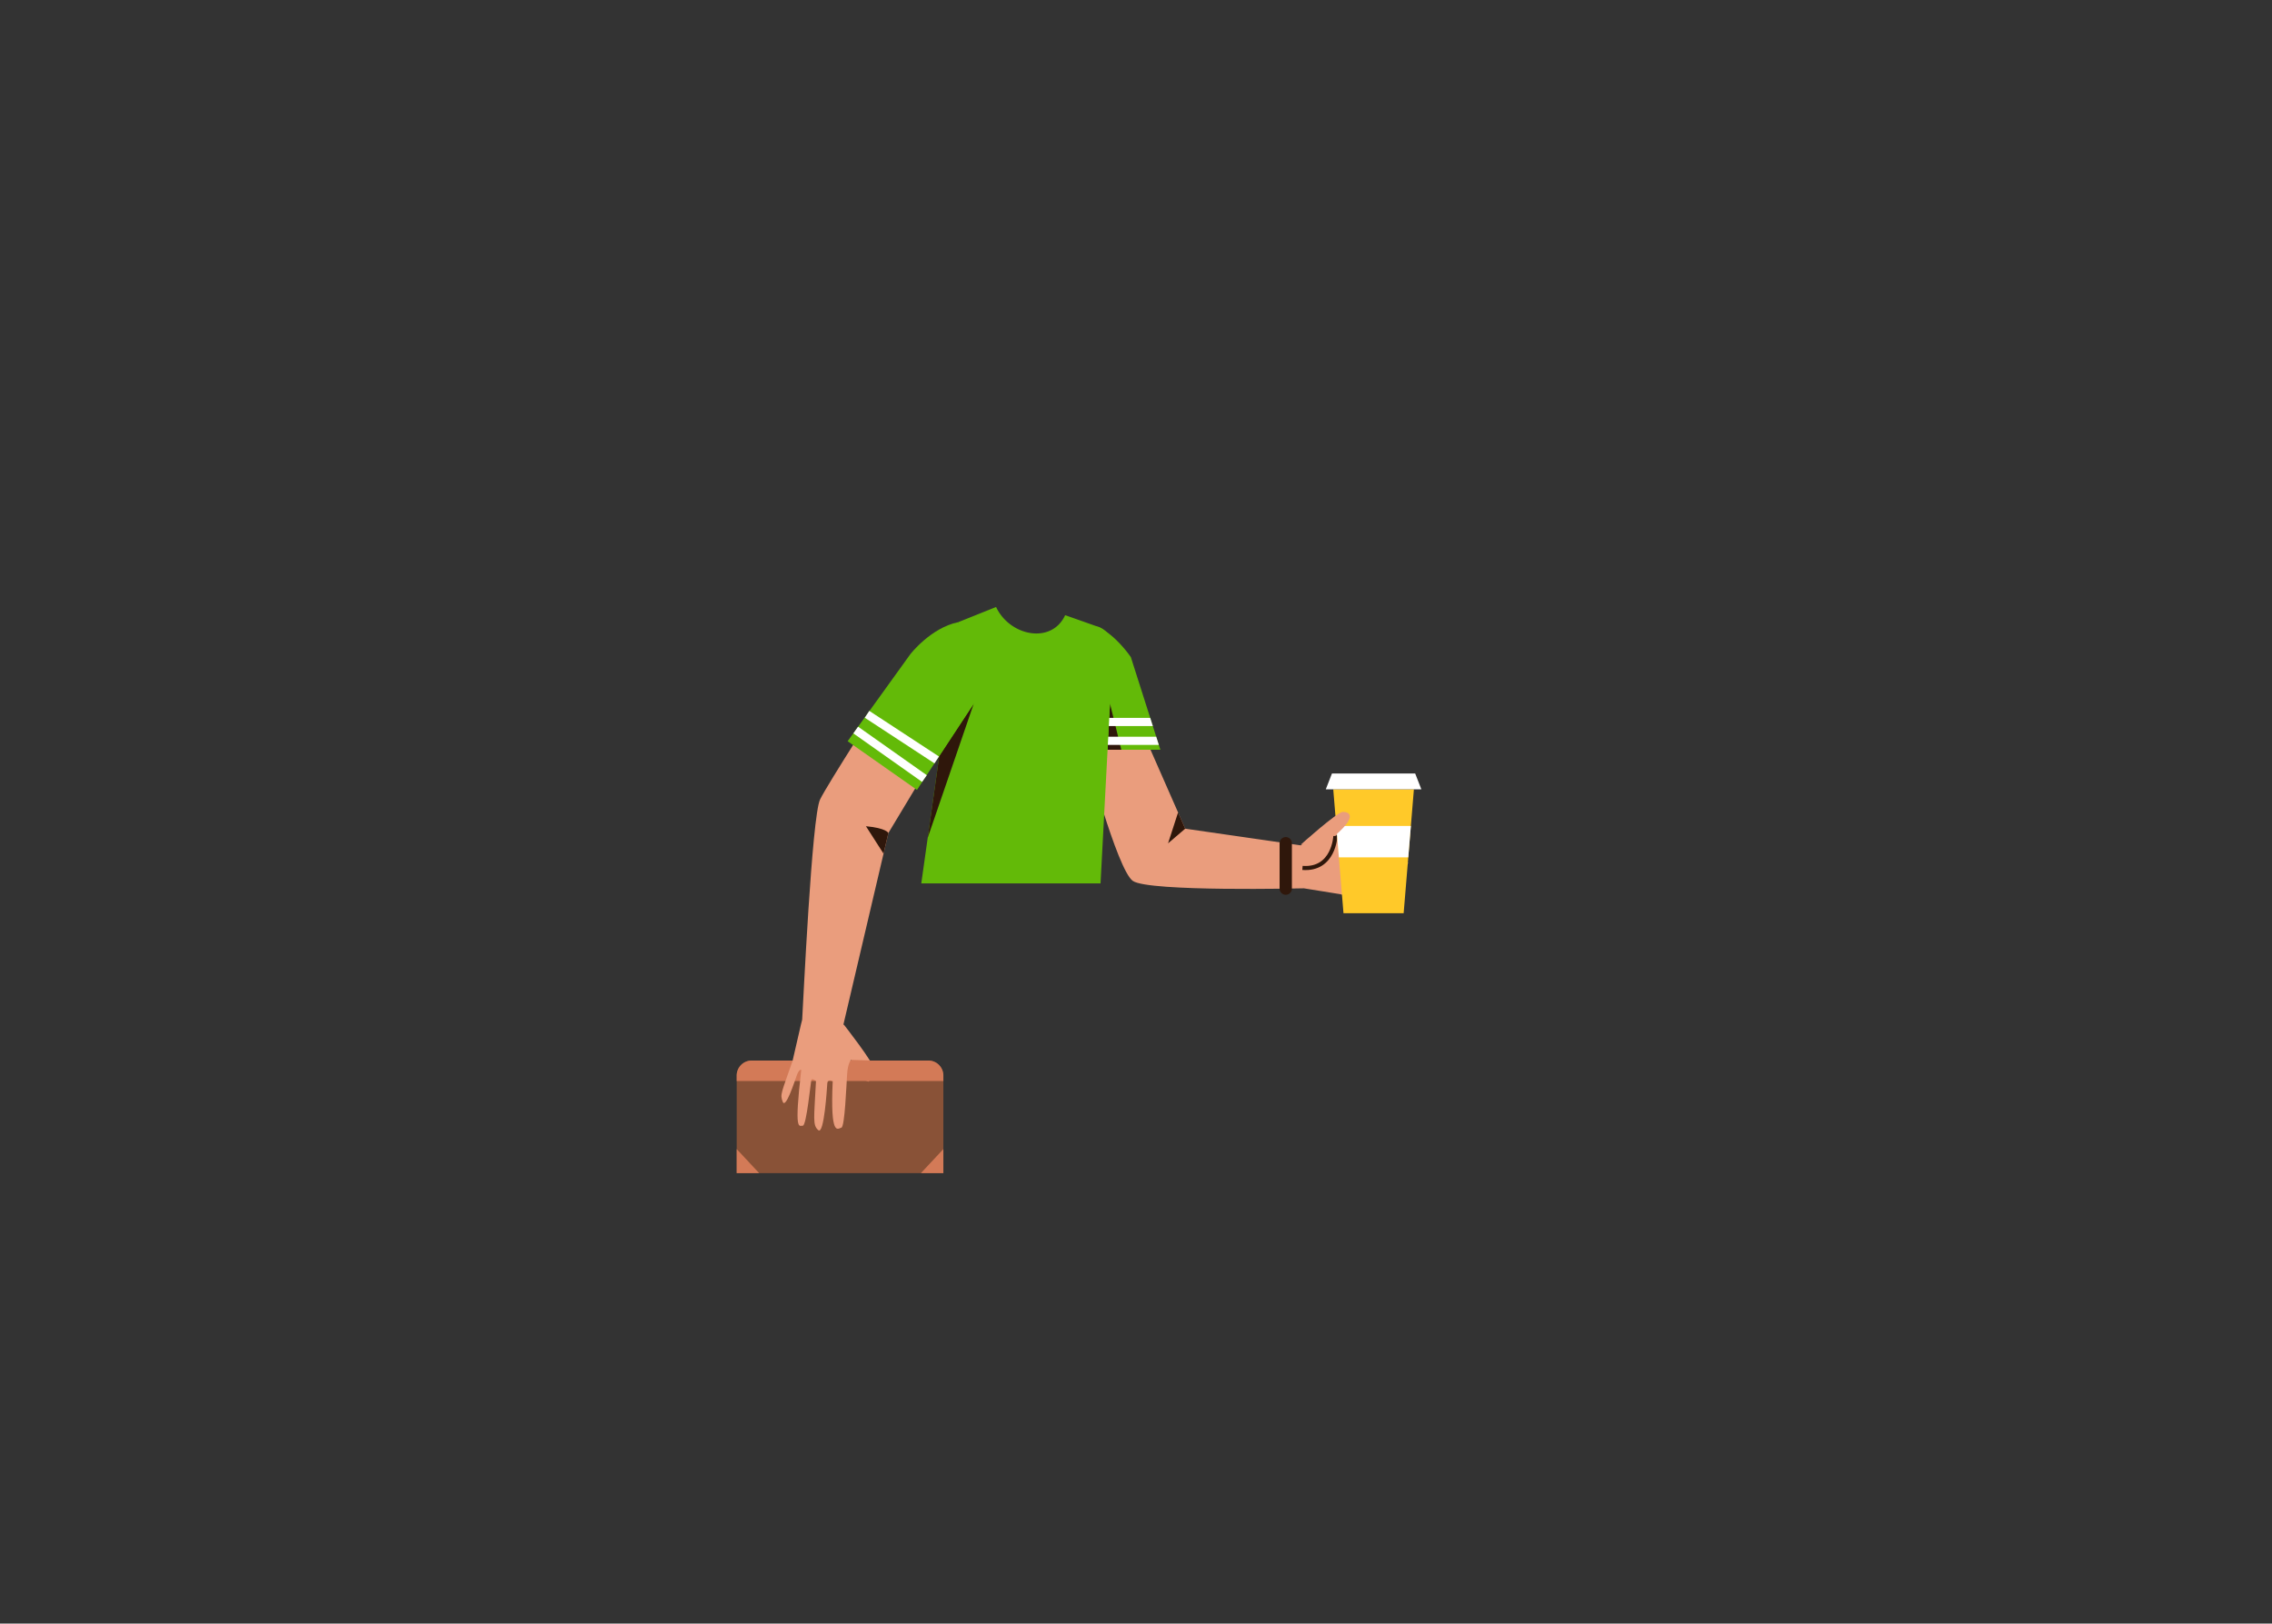 <svg xmlns="http://www.w3.org/2000/svg" viewBox="0 0 1109 792.52"><rect x="0" y="0" width="1109" height="792.52" fill="#333333" stroke="none"/><title>torso 16</title><g id="torso-15" data-name="torso"><path d="M561.019,364.677,578.516,404.498l56.413,8.145s17.799-15.989,20.514-15.989,7.542,1.684-3.62,11.4c0,0,1.679,1.421,7.024,1.421s25.859-.603,26.312,1.056,5.581,5.128-22.324,5.732c0,0-1.207,2.564,1.207,2.564s25.341-.151,23.078,2.866-5.581,2.413-23.832,2.715c0,0-1.358,1.961-.453,2.263s22.626.905,22.626,2.715,3.922,4.073-27.151,2.564c0,0-.453,1.056,2.715,1.961s17.045,4.374,13.425,6.034-4.073.905-20.212-3.469l-17.799-2.866S560.642,435.42,552.949,429.99s-23.304-64.257-23.304-64.257Z" fill="#ea9d7d"/><polygon points="578.516 404.498 570.144 411.663 575.033 396.572 578.516 404.498" fill="#2f170b"/><path d="M651.823,408.055s-.679,16.731-16.064,15.6" fill="none" stroke="#2f170b" stroke-miterlimit="10" stroke-width="2"/><line x1="627.593" y1="411.584" x2="627.593" y2="433.768" fill="none" stroke="#2f170b" stroke-linecap="round" stroke-linejoin="round" stroke-width="6"/><polygon points="685.149 445.749 655.778 445.749 650.778 385.269 690.149 385.269 685.149 445.749" fill="#ffc929"/><polygon points="687.403 418.487 688.668 403.184 652.259 403.184 653.524 418.487 687.403 418.487" fill="#fff"/><polygon points="693.782 385.269 647.145 385.269 650.145 377.577 690.782 377.577 693.782 385.269" fill="#fff"/><path d="M634.959,412.27s17.799-15.989,20.514-15.989,7.542,1.684-3.62,11.401" fill="#ea9d7d"/><path d="M566.392,365.956l-14.355-45.049a.979.979,0,0,0-.13-.264c-.821-1.185-7.503-10.577-15.506-14.429a1.004,1.004,0,0,0-1.434.941l1.905,58.801Z" fill="#63ba08"/><polygon points="540.626 365.956 541.811 343.446 547.323 365.956 540.626 365.956" fill="#2f170b"/><polygon points="564.37 359.612 539.855 359.612 539.855 363.612 565.645 363.612 564.37 359.612" fill="#fff"/><polygon points="561.438 350.41 540.339 350.41 540.339 354.41 562.713 354.41 561.438 350.41" fill="#fff"/><path d="M366.925,517.675h86.216a7.331,7.331,0,0,1,7.331,7.331v47.629a0,0,0,0,1,0,0H359.594a0,0,0,0,1,0,0V525.006A7.331,7.331,0,0,1,366.925,517.675Z" fill="#895237"/><polygon points="359.594 572.635 359.594 560.898 370.563 572.635 359.594 572.635" fill="#d37a57"/><polygon points="460.473 572.635 460.473 560.898 449.503 572.635 460.473 572.635" fill="#d37a57"/><path d="M359.594,525.006v2.669H460.473v-2.669a7.331,7.331,0,0,0-7.331-7.331H366.925A7.331,7.331,0,0,0,359.594,525.006Z" fill="#d37a57"/><path d="M391.553,497.731c.479-7.504,4.716-99.353,8.742-107.498s31.086-50.006,31.086-50.006l37.437,7.918-35.18,58.454-21.979,93.606.268-.024s14.765,18.826,14.584,21.535-2.183,7.413-11.133-4.373c0,0-1.53,1.58-1.886,6.913s-1.124,25.842-2.81,26.182-5.49,5.226-4.229-22.657c0,0-2.478-1.375-2.639,1.033s-1.541,25.294-4.4,22.835-2.036-5.73-1.118-23.96c0,0-1.866-1.485-2.227-.603s-2.413,22.515-4.219,22.394-4.325,3.641-.746-27.261c0,0-1.023-.522-2.138,2.578s-5.502,16.715-6.916,12.992-.631-4.124,4.811-19.936l4.048-17.568Z" fill="#ea9d7d"/><path d="M422.682,403.301c9.917.891,10.955,3.298,10.955,3.298s-3.273,13.941-2.369,10.091Z" fill="#2f170b"/><path d="M537.192,431.206h-87.5l18-127.5,18.509-7.417c6.728,14.272,27.102,18.315,33.72,3.991h0l14.994,5.291a10.89,10.89,0,0,1,8.301,11.154Z" fill="#63ba08"/><polygon points="458.468 369.039 475.312 343.446 452.834 408.951 458.468 369.039" fill="#2f170b"/><path d="M413.752,361.806l30.598-42.48s9.962-12.88,23.342-15.62l7.62,39.74-27.72,42.12Z" fill="#63ba08"/><line x1="417.687" y1="356.342" x2="451.237" y2="380.027" fill="none" stroke="#fff" stroke-miterlimit="10" stroke-width="4"/><line x1="423.215" y1="348.668" x2="457.221" y2="370.935" fill="none" stroke="#fff" stroke-miterlimit="10" stroke-width="4"/><polygon points="415.377 517.342 425.124 517.675 429.194 522.835 423.914 527.995 416.954 525.355 415.377 517.342" fill="#d37a57"/></g></svg>